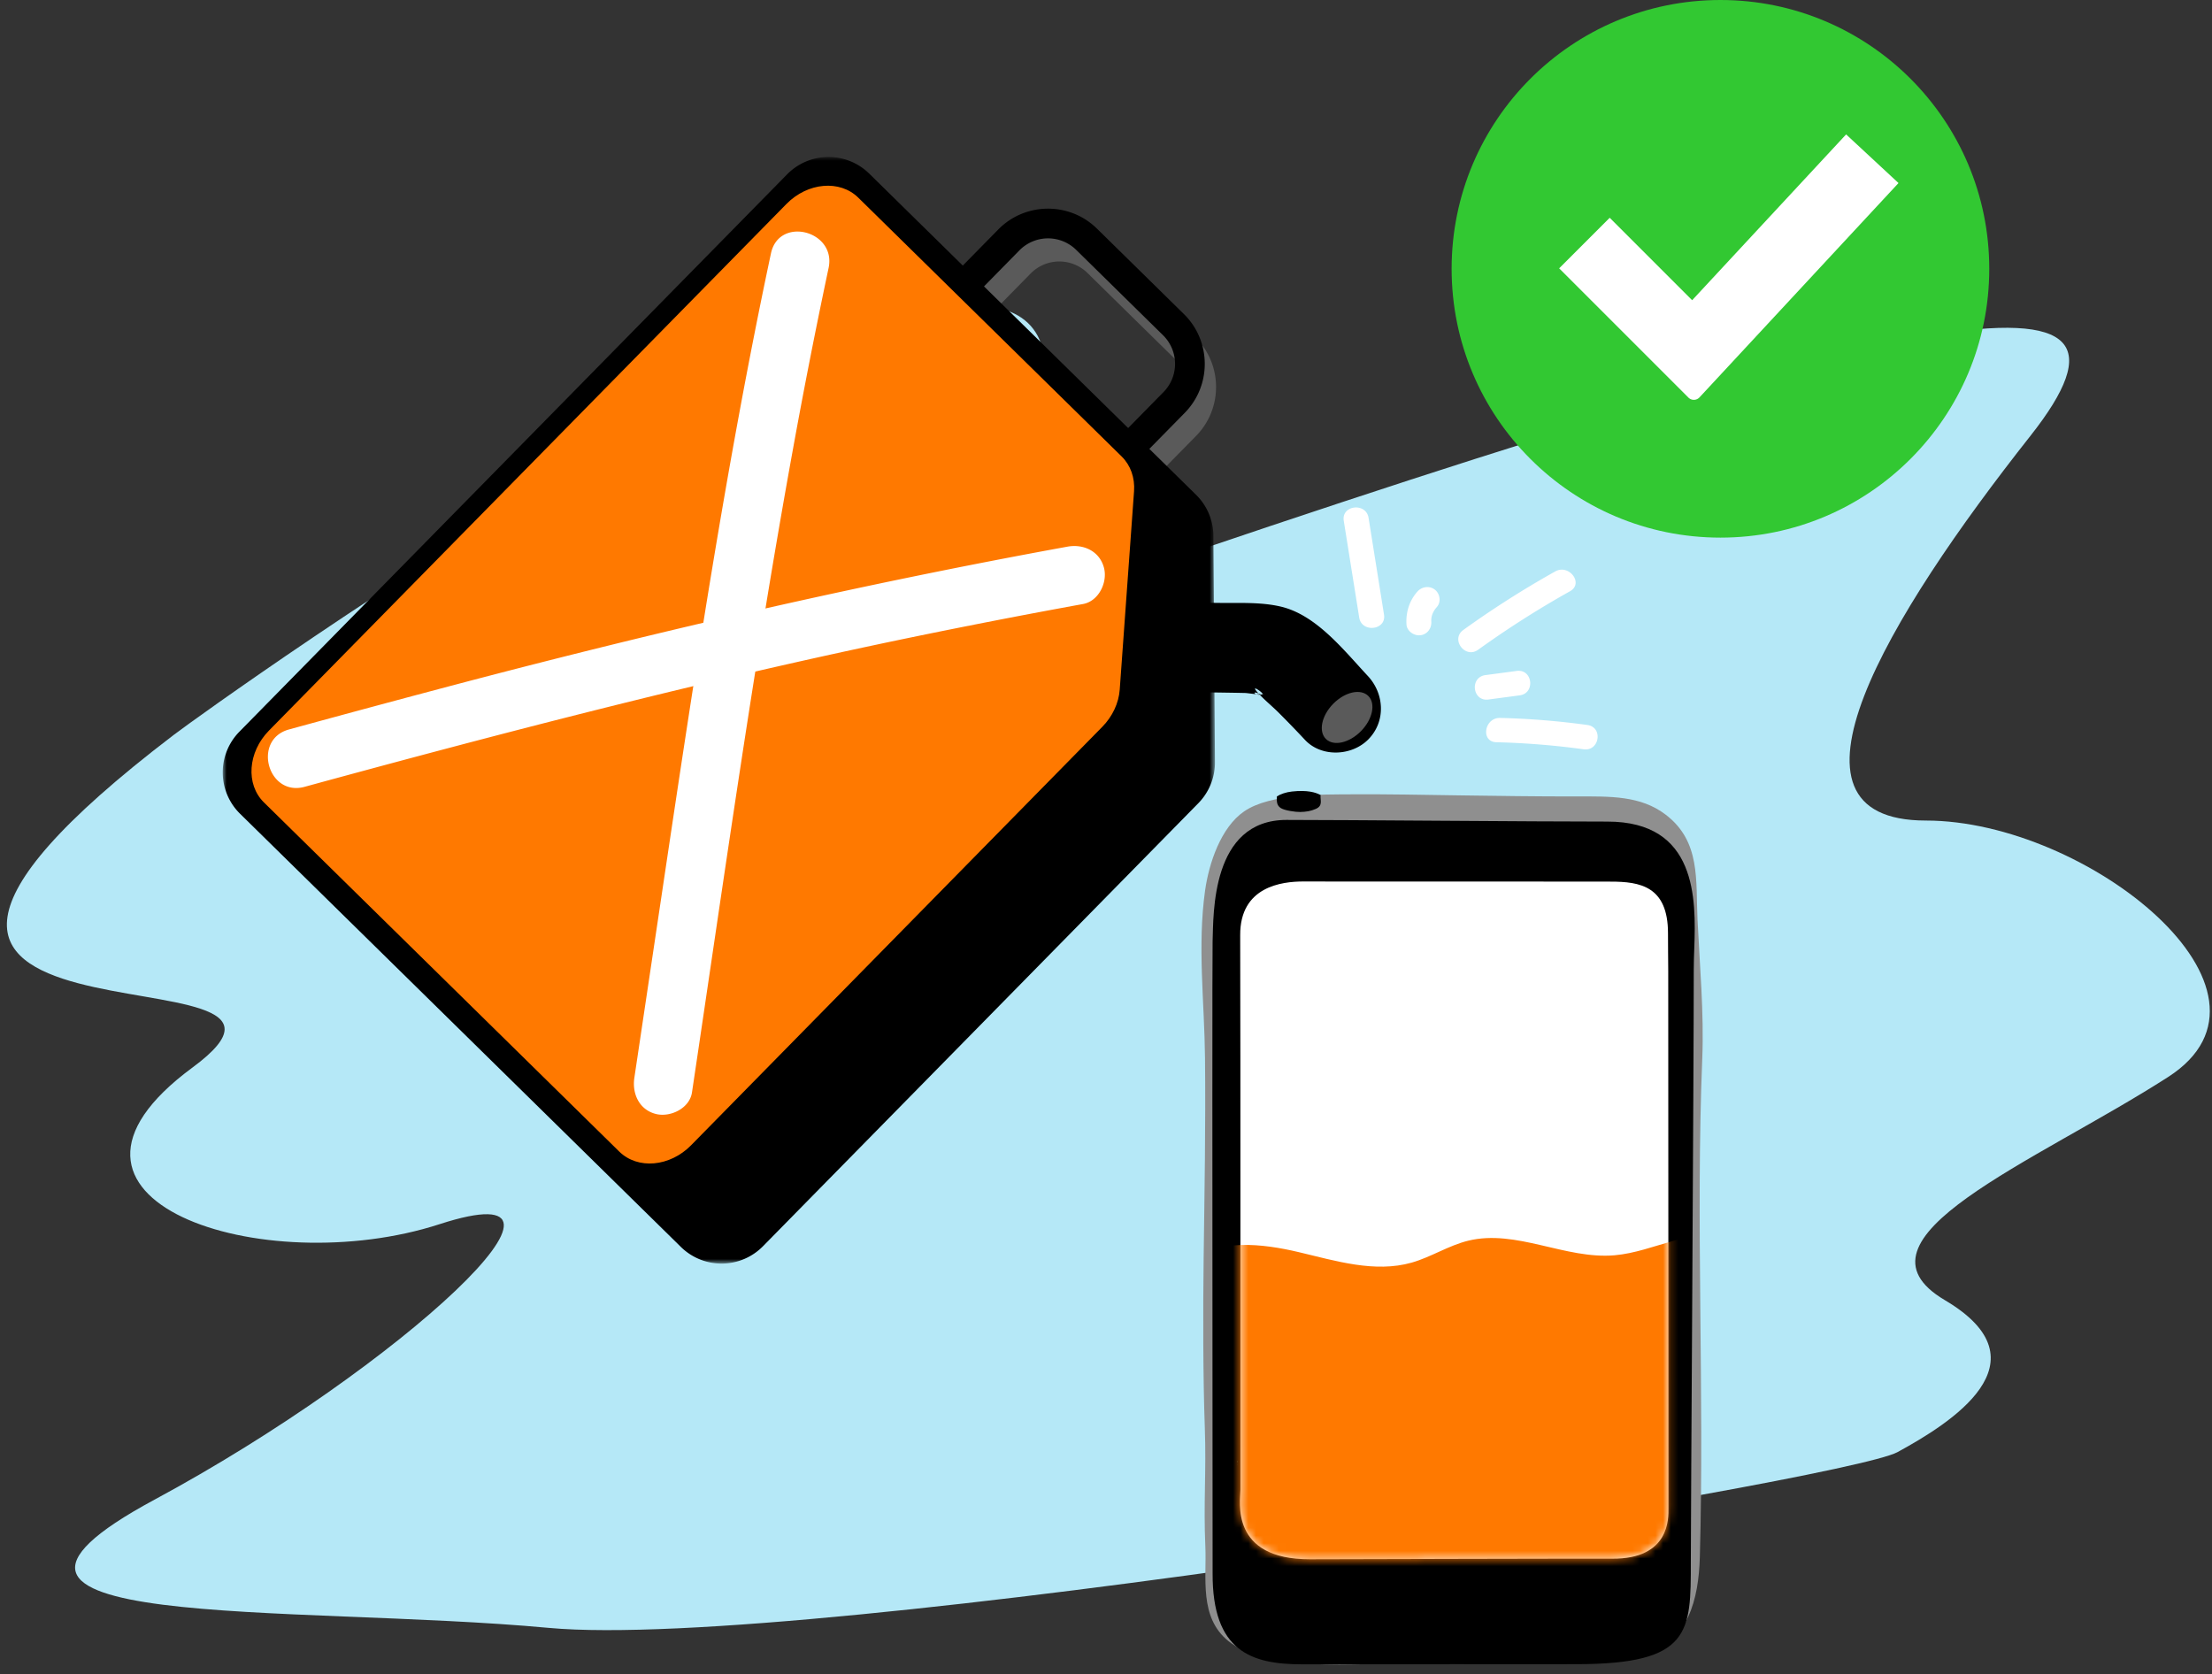 <svg xmlns="http://www.w3.org/2000/svg" xmlns:xlink="http://www.w3.org/1999/xlink" width="288" height="218" viewBox="0 0 288 218">
    <rect x="0" y="0" width="288" height="218" fill="#333333" stroke="none"/>
    <defs>
        <path id="a" d="M0 .011h129.186v144.085H0z"/>
        <path id="c" d="M8.629.347C5.915.352.389.971.439 7.371c.026 3.453.024 29.043.025 32.498V74.33c.002 2.15.007 2.52 0 5.241-.003 1.43-1.424 9.057 9.085 9.023 3.856-.011 36.125-.096 39.312-.073 7.54.05 7.341-5.294 7.336-6.587-.015-3.846-.008-65.658-.03-69.95-.009-2.233-.03-2.666-.03-4.898C56.135.945 52.475.365 48.652.367c-4.557.002-6.622-.008-11.18-.01-6.67-.002-13.34-.003-20.01.001C15.99.36 14.62.356 13.258.352 12.1.35 10.947.346 9.737.346L8.628.347z"/>
    </defs>
    <g fill="none" fill-rule="evenodd">
        <path fill="#B5E8F7" d="M22.591 95.708c5.226-3.987 101.406-72.963 112.535-51.94 11.13 21.024-118.718 76.054-.618 35.245 118.1-40.81 148.398-45.756 129.848-22.26-18.55 23.497-34.626 50.085-13.603 50.085 21.023 0 48.847 22.26 31.535 33.389-17.313 11.13-42.665 21.023-29.062 29.061 13.603 8.039.618 16.077-6.183 19.787-6.802 3.71-142.215 25.97-175.604 22.878-33.39-3.092-83.474.618-51.32-16.695 32.152-17.313 59.977-43.283 37.098-35.863-22.877 7.42-55.648-3.091-32.152-20.404 23.496-17.314-62.451 2.473-2.474-43.283"/>
        <path fill="#8F8F8F" d="M216.888 106.085c-3.286-2.515-7.232-2.395-11.76-2.387-4.628.01-10.711-.073-15.336-.142-4.47-.067-9.22-.162-13.69-.134-3.98.025-10.715-.11-14.114 2.22-3.03 2.077-4.587 6.744-5.088 10.31-1.013 7.217-.082 14.534-.009 21.782.092 8.931-.063 17.212-.178 26.146-.085 6.645-.085 15.407.154 22.048.203 5.624-.184 9.825.069 15.447.183 4.06-.84 9.223 3.015 12.307 2.41 1.93 6.27 2.625 9.211 2.87 4.664.389 9.347-.003 14.018.107 5.447.129 10.876-.126 16.311-.479 4.775-.31 10.621.804 15.117-.846 5.105-1.873 6.55-6.915 6.709-12.599.61-21.625-.553-43.42.316-64.905.24-5.926-.331-12.13-.619-18.158-.241-5.031.436-10.099-4.126-13.587"/>
        <path fill="#FFF" d="M211.25 113.753c-8.205.215-16.44-.341-24.635.01-6.207.266-12.617-1.33-18.748.174-7.818 1.917-8.934 8.725-8.935 15.866l-.001 12.824c0 10.075-.002 20.148-.003 30.223l-.002 16.792c0 4.581-1.477 10.124.813 14.386.274.51.586.94.93 1.305 2.664 2.81 7.262 1.595 11.034 1.595l30.284.003c5.365 0 10.73 0 16.095.002v-.07l.004-39.614c.001-15.215.092-30.385.58-45.576.177-5.553-1.658-8.07-7.416-7.92"/>
        <path fill="#000" d="M171.942 103.52c-.636-.354-1.739-.682-3.73-.463-.768.084-1.488.33-1.963.638 0 .507-.11 1.137.524 1.527.496.305 1.868.511 2.506.5.774-.014 1.372-.11 2.036-.4.974-.426.552-1.148.627-1.803M209.895 202.945c-3.186-.022-35.456.063-39.31.074-10.51.034-9.09-7.593-9.086-9.023.006-2.722.001-3.091 0-5.241l-.001-23.497h.001v-5.137-5.829c-.001-3.454 0-29.044-.027-32.498-.05-6.399 5.478-7.018 8.19-7.023 3.1-.005 5.736.014 8.835.011 6.669-.005 13.339-.004 20.01-.002 4.557.003 6.622.013 11.179.01 3.824-.002 7.483.579 7.486 6.721 0 2.232.02 2.665.03 4.897.02 4.293.014 66.105.03 69.951.005 1.293.204 6.637-7.337 6.586m-.613-95.972c-9.33.005-34.323-.221-41.78-.218-9.871.005-9.495 12.383-9.622 15.8-.047 1.243-.031 34.07-.015 57.884.008 13.414.017 23.968.015 24.406-.042 10.162 5.031 11.856 11.67 11.852l35.715-.018c14.931-.006 14.88-4.188 14.877-13.318-.002-2.94.095-18.75.191-35.547.098-16.902.195-34.803.193-41.603 0-.91.034-1.836.067-2.757.238-6.468.33-16.486-11.31-16.481"/>
        <path fill="#000" d="M198.438 109.408c-2.143.032-3.207.158-4.805.106-1.553-.051-5.864-.006-9.174.022-.764.007-8.418-.619-5.865 1.759.734.683 2.537.386 3.449.434 2.28.117 5.404.043 8.167.052 3.043.01 4.712.006 8.326-.002 3.05-.009 2.339-2.407-.098-2.37"/>
        <path fill="#81C8A6" d="M161.108 190.22c-.004.184-.006.368-.008.552h.011a2.076 2.076 0 0 1 .007-.418l.014-.135h-.024z"/>
        <path fill="#000" d="M197.409 207.956c-1.391-.373-3.193-.418-4.442-.524-1.15-.098-4.337-.013-6.785.042-1.03.024-7.225-.342-4.695 3.163.604.835 2.122.918 2.908 1.023 1.687.224 3.996.082 6.04.1 2.25.02 3.484.012 6.154-.005 2.26-.014 3.8-3 .82-3.8"/>
        <path fill="#5A5A5A" d="M141.584 35.54a5.23 5.23 0 0 0-7.387.065l-7.866 8.004a5.23 5.23 0 0 0 .065 7.388l11.316 11.12a5.23 5.23 0 0 0 7.387-.064l7.865-8.005a5.23 5.23 0 0 0-.064-7.387l-11.316-11.12zM135 64.878l-11.316-11.12c-3.576-3.514-3.626-9.283-.112-12.86l7.866-8.004c3.514-3.576 9.283-3.627 12.86-.112l11.316 11.12c3.576 3.514 3.626 9.283.112 12.86l-7.865 8.004c-3.515 3.576-9.284 3.627-12.86.112z"/>
        <path fill="#000" d="M140.115 32.532a5.23 5.23 0 0 0-7.388.064l-7.865 8.005a5.23 5.23 0 0 0 .064 7.387l11.316 11.12a5.23 5.23 0 0 0 7.388-.065l7.865-8.003a5.23 5.23 0 0 0-.064-7.388l-11.316-11.12zm-6.585 29.336l-11.316-11.12c-3.576-3.515-3.627-9.283-.113-12.86l7.866-8.004c3.514-3.576 9.283-3.627 12.86-.112l11.316 11.12c3.576 3.514 3.627 9.283.112 12.86l-7.865 8.004c-3.515 3.576-9.284 3.627-12.86.112z"/>
        <g transform="translate(29 20.426)">
            <mask id="b" fill="#fff">
                <use xlink:href="#a"/>
            </mask>
            <path fill="#000" d="M126.721 43.993L84.17 2.178a7.558 7.558 0 0 0-10.687.094L2.167 74.843a7.559 7.559 0 0 0 .093 10.688l57.392 56.398a7.557 7.557 0 0 0 10.688-.094l56.678-57.677a7.56 7.56 0 0 0 2.167-5.347c-.062-9.827-.13-19.654-.203-29.482a7.559 7.559 0 0 0-2.26-5.336" mask="url(#b)"/>
        </g>
        <path fill="#000" d="M149.466 87.771c.06-.1.042-.097.175-.212-.057.05.188-.118.24-.14-.159.067.314-.067.117-.037.055-.008.378.021.264-.001.513.1 1.045-.145 1.19-.676.131-.474-.16-1.09-.675-1.19-1.18-.23-2.351.24-2.982 1.28-.647 1.067 1.025 2.04 1.67.976"/>
        <path fill="#000" d="M139.82 89.997c5.837.035 11.674.08 17.51.155 1.575.02 3.15.042 4.725.075.583.013 2.047.334 2.587.086-1.086.499-1.89-.473-.756-.018 1.75.702-1.554-1.692-.102-.087.833.921 1.845 1.73 2.726 2.612a141.526 141.526 0 0 1 3.398 3.515c2.153 2.305 6.11 2.107 8.252-.072 2.294-2.335 2.088-5.94-.072-8.253-3.143-3.365-6.704-7.946-11.34-9.032-2.655-.622-5.543-.44-8.251-.48-6.26-.088-12.52-.134-18.779-.17-7.524-.046-7.415 11.624.102 11.67"/>
        <path fill="#FF7900" d="M146.045 59.44l-34.3-33.706c-2.4-2.358-6.587-1.99-9.35.822l-67.37 68.559c-2.765 2.813-3.06 7.004-.66 9.363l46.263 45.461c2.4 2.359 6.586 1.99 9.35-.822l53.544-54.488c1.323-1.347 2.138-3.086 2.265-4.837.626-8.61 1.248-17.22 1.865-25.83.126-1.76-.452-3.386-1.607-4.521"/>
        <path fill="#FFF" d="M39.66 102.445c26.122-7.137 52.326-13.945 78.85-19.43a963.675 963.675 0 0 1 22.499-4.37c2.058-.374 3.235-2.853 2.72-4.749-.586-2.164-2.686-3.096-4.748-2.72-26.59 4.842-52.909 10.909-79.04 17.795a2534.373 2534.373 0 0 0-22.31 6.005c-4.813 1.315-2.778 8.783 2.03 7.47"/>
        <path fill="#FFF" d="M100.378 32.993c-5.858 27.522-10.021 55.359-14.177 83.178l-3.61 24.169c-.308 2.064.635 4.153 2.804 4.701 1.872.473 4.39-.725 4.7-2.803 4.18-27.983 8.1-56.026 13.167-83.866a805.26 805.26 0 0 1 4.62-23.48c1.035-4.859-6.462-6.79-7.504-1.899"/>
        <path fill="#5A5A5A" d="M177.2 95.192c-1.521 1.548-3.565 2.008-4.564 1.026-1-.982-.576-3.033.946-4.582 1.522-1.549 3.565-2.008 4.565-1.026.999.982.575 3.033-.947 4.582"/>
        <path fill="#FFF" d="M192.45 84.6a124.85 124.85 0 0 1 11.97-7.622c1.818-1.018-.13-3.585-1.93-2.577a124.846 124.846 0 0 0-11.969 7.622c-1.692 1.217.238 3.795 1.93 2.576M194.83 96.64c3.804.094 7.59.4 11.36.92 2.07.286 2.562-2.879.486-3.165-3.77-.52-7.555-.826-11.36-.92-2.064-.05-2.576 3.114-.486 3.166M180.197 80.025l-2.011-12.602c-.323-2.028-3.556-1.664-3.23.38l2.011 12.602c.324 2.028 3.557 1.664 3.23-.38M186.354 80.93c-.044-.71.227-1.336.721-1.893.579-.65.42-1.723-.243-2.251-.708-.563-1.708-.413-2.287.24-1.061 1.194-1.518 2.715-1.421 4.284.053.863.972 1.497 1.808 1.4.915-.107 1.475-.914 1.422-1.78M193.784 91.08l4.074-.543c2.07-.275 1.696-3.456-.385-3.18l-4.074.543c-2.07.276-1.697 3.457.385 3.18"/>
        <g transform="translate(161.034 114.424)">
            <mask id="d" fill="#fff">
                <use xlink:href="#c"/>
            </mask>
            <path fill="#FF7900" d="M64.34 46.718c-4.952-1.499-10.003 1.853-15.158 2.298-6.408.554-12.802-3.426-19.051-1.9-2.563.625-4.833 2.135-7.37 2.856-4.792 1.36-9.854-.219-14.701-1.366C3.213 47.46-2.331 46.874-6.355 49.81v52.464h72.907L64.34 46.718z" mask="url(#d)"/>
        </g>
        <g transform="translate(189)">
            <circle cx="35" cy="35" r="35" fill="#32C832"/>
            <path fill="#FFF" fill-rule="nonzero" d="M20.581 28.354L14 34.936l16.83 16.83a1 1 0 0 0 1.44-.026l25.913-27.907-6.82-6.333-20.047 21.589-10.735-10.735z"/>
        </g>
    </g>
</svg>
